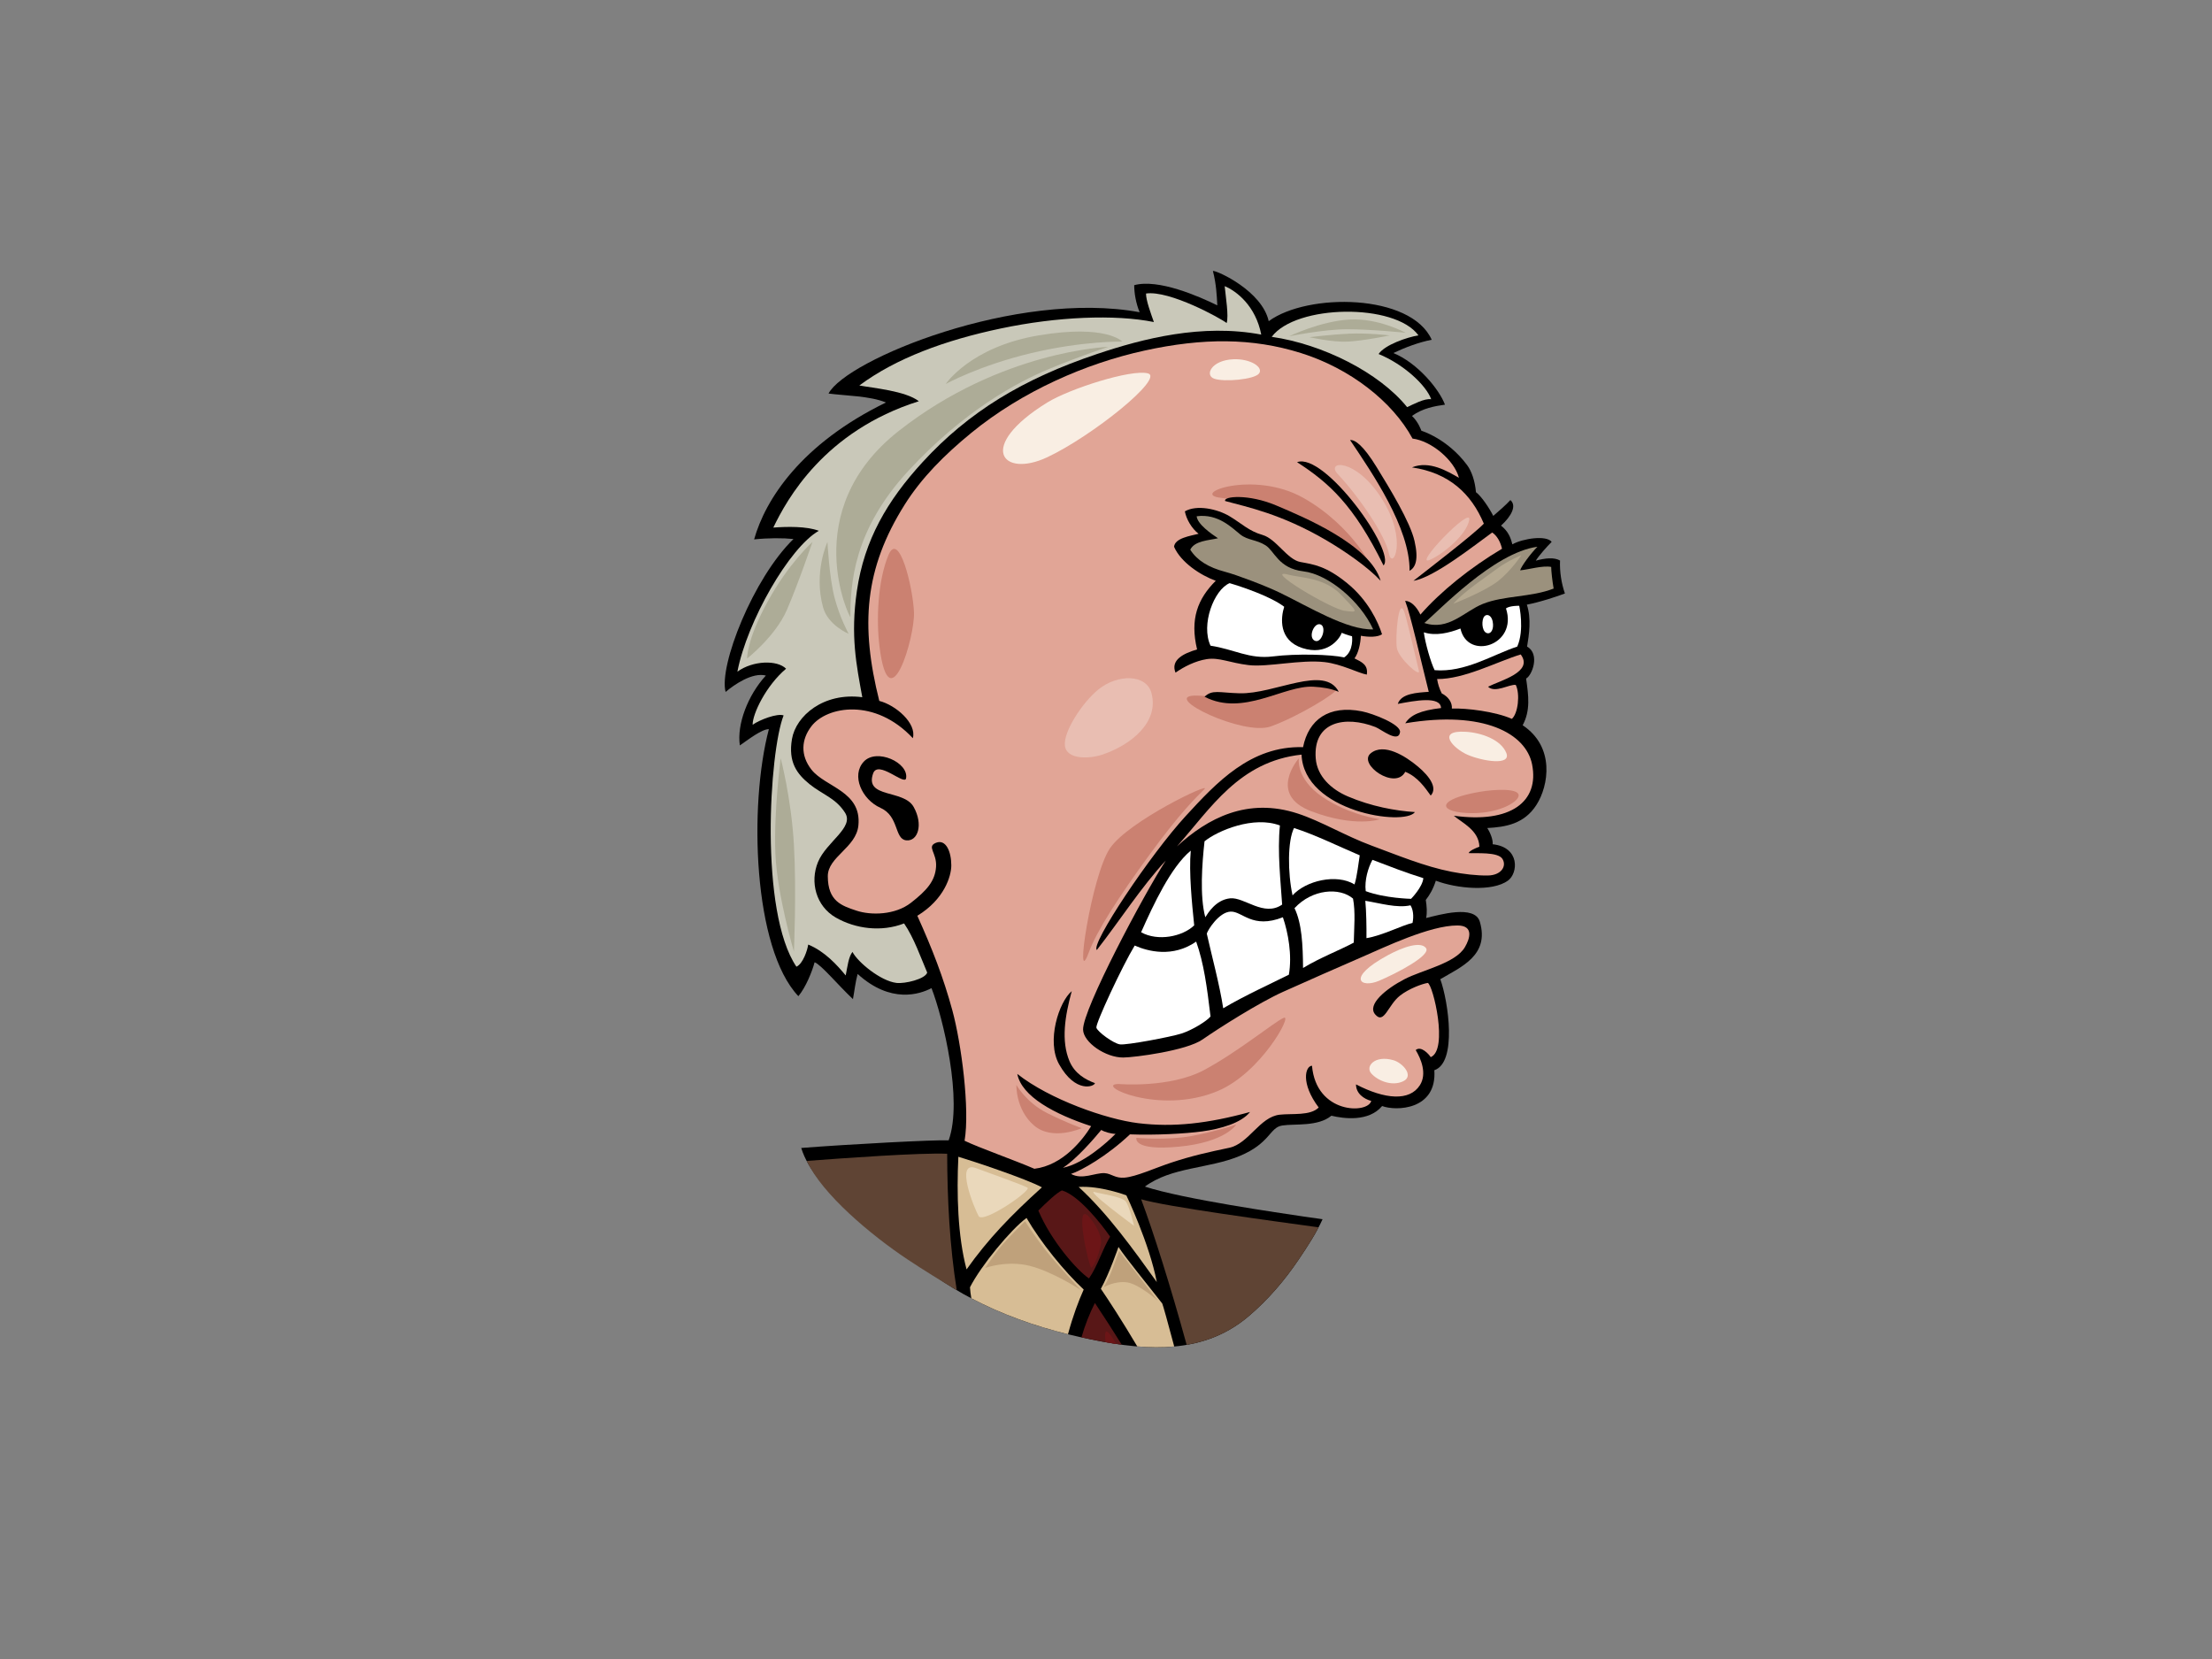 <?xml version="1.0" encoding="utf-8"?>
<!-- Generator: Adobe Illustrator 17.0.0, SVG Export Plug-In . SVG Version: 6.00 Build 0)  -->
<!DOCTYPE svg PUBLIC "-//W3C//DTD SVG 1.1//EN" "http://www.w3.org/Graphics/SVG/1.1/DTD/svg11.dtd">
<svg version="1.1" id="Layer_1" xmlns="http://www.w3.org/2000/svg" xmlns:xlink="http://www.w3.org/1999/xlink" x="0px" y="0px"
	 width="800px" height="600px" viewBox="0 0 800 600" enable-background="new 0 0 800 600" xml:space="preserve">
<rect x="0" y="0" width="800" height="600" fill="#808080" stroke="none"/>
<g>
	<path fill-rule="evenodd" clip-rule="evenodd" d="M262.42,250.254c3.204-2.716,9.692-7.161,14.569-5.938
		c-6.562,7.135-10.554,17.763-9.407,25.274c2.845-1.957,8.009-5.981,10.491-5.869c-7.29,27.564-5.688,79.315,10.671,96.563
		c2.668-3.198,4.978-8.9,5.869-12.269c2.336,0.849,8.282,8.039,13.867,13.337c0.535-2.844,0.892-6.225,1.696-9.105
		c12.001,10.885,22.492,7.327,26.714,5.127c4.134,10.557,11.426,40.615,6.205,55.044c-4.844-0.258-35.91,1.409-53.319,2.755
		c4.931,16.238,28.587,30.066,41.693,41.162c16.503,13.977,38.032,22.557,58.97,27.195c21.047,4.658,43.471,7.516,61.109-7.463
		c7.027-5.967,13.029-12.956,18.175-20.597c3.155-4.684,6.306-9.455,8.6-14.526c-2.046-0.275-4.356-0.598-6.943-0.988
		c-8.108-1.225-43.215-6.227-57.321-10.809c9.715-7.16,23.053-6.407,34.265-11.063c11.139-4.624,10.784-10.318,15.406-11.03
		c4.625-0.711,12.892,0.488,17.783-3.542c4.437,1.064,13.516,2.299,18.349-3.504c4.948,1.89,19.884,1.535,18.888-12.952
		c8.289-2.763,5.086-24.815,2.156-32.919c7.471-4.418,17.873-8.612,14.3-20.776c-1.846-6.287-14.766-2.467-19.427-1.351
		c0.412-1.956,0.235-4.267-0.123-6.54c1.427-1.816,2.67-3.951,3.632-6.95c7.652,2.867,20.379,4.065,26.069-0.025
		c3.728-2.679,4.449-12.093-5.512-13.162c0.178-1.598-0.89-4.267-1.956-5.865c6.577-0.355,13.337-1.421,17.781-8.359
		c4.449-6.935,6.778-21.003-4.977-28.81c2.863-5.351,2.132-10.668,1.245-16.898c2.134-1.06,5.15-8.843,0.356-11.554
		c0.709-4.268,1.601-10.136-0.088-15.161c5.068-1.022,9.868-2.622,13.764-4.047c-1.227-3.555-1.941-7.823-1.761-11.914
		c-2.136-1.244-5.337-0.887-8.764,0.044c1.115-1.821,3.962-5.023,5.74-6.8c-1.958-2.49-10.315-1.244-14.226,0.89
		c-0.655-2.652-1.6-4.803-4.09-6.761c3.914-3.555,5.692-7.29,3.378-9.245c-1.423,1.602-4.267,4.09-6.183,5.727
		c-1.463-2.882-4.312-7.149-6.264-8.572c-0.326-4.038-1.601-7.646-3.183-9.777c-7.147-9.642-16.56-12.453-16.56-12.453
		s-1.066-3.201-3.403-5.354c3.936-2.827,8.208-3.538,11.938-4.072c-2.051-5.546-9.93-15.108-18.669-18.671
		c4.092-1.956,9.245-3.913,13.872-4.802c-7.471-16.717-44.814-17.074-58.947-6.724c-2.407-10.883-18.534-18.281-20.19-18.175
		c1.244,4.804,1.422,9.072,1.598,12.449c-6.797-3.321-21.329-9.662-30.054-7.291c0,2.845,0.607,6.478,1.956,9.782
		c-44.634-8.182-106.165,17.249-112.508,29.408c6.162,0.823,14.878,0.823,20.778,3.238c-30.798,15.013-43.637,35.126-47.691,49.513
		c5.157-0.534,10.491-0.534,14.235-0.135C272.383,209.126,259.935,240.78,262.42,250.254z"/>
	<path fill-rule="evenodd" clip-rule="evenodd" fill="#5F4434" d="M451.55,476.065c7.027-5.967,13.029-12.956,18.175-20.597
		c2.537-3.766,5.068-7.59,7.156-11.58c-17.083-2.378-55.332-7.488-64.168-10.157c4.357,11.616,10.683,31.606,16.457,52.65
		C437.111,485.008,444.692,481.887,451.55,476.065z"/>
	<path fill-rule="evenodd" clip-rule="evenodd" fill="#581717" d="M401.492,447.244c-2.913,4.827-4.479,10.549-7.648,15.117
		c-4.266-2.862-13.644-13.47-18.316-24.542c2.49-2.49,6.605-6.466,8.537-7.292C390.11,432.305,398.071,442.336,401.492,447.244z"/>
	<path fill-rule="evenodd" clip-rule="evenodd" fill="#D7BD95" d="M390.11,429.284c7.824-0.533,17.249,3.021,17.249,3.021
		s8.36,17.43,11.018,31.379C410.027,452.046,400.602,438.885,390.11,429.284z"/>
	<path fill-rule="evenodd" clip-rule="evenodd" fill="#D7BD95" d="M386.249,482.544c1.762-6.53,3.834-12.062,5.686-16.165
		c-6.981-6.508-15.518-16.999-20.675-25.893c-5.567,4.064-16.444,17.19-20.451,25.072c0.069,1.296,0.235,2.596,0.484,3.994
		C362.331,475.361,374.326,479.609,386.249,482.544z"/>
	<path fill-rule="evenodd" clip-rule="evenodd" fill="#581717" d="M405.714,486.342c-3.192-5.141-6.459-10.177-9.733-15.106
		c-1.905,3.77-3.567,7.943-4.861,12.438C395.942,484.731,400.828,485.682,405.714,486.342z"/>
	<path fill-rule="evenodd" clip-rule="evenodd" fill="#D7BD95" d="M424.676,486.978c-2.304-8.717-4.097-15.056-4.335-15.546
		c-4.98-6.401-13.073-16.248-15.829-20.452c0,0-3.377,9.781-6.373,15.133c2.855,4.178,7.574,11.401,13.172,20.841
		C415.817,487.326,420.291,487.386,424.676,486.978z"/>
	<path fill-rule="evenodd" clip-rule="evenodd" fill="#E1A596" d="M538.179,248.363c2.525,2.442,7.834-1.019,10.026-0.649
		c1.603,3.27,0.839,10.318-1.42,12.272c-6.046-2.668-16.364-3.913-21.699-3.736c0.18-2.132-1.247-4.267-3.65-5.462
		c-0.843-1.646-1.424-3.453-1.685-5.206c9.795,0.088,21.517-6.225,30.234-8.892C554.783,243.093,542.514,246.114,538.179,248.363z"
		/>
	<path fill-rule="evenodd" clip-rule="evenodd" fill="#FFFFFF" d="M544.655,220.034c1.378-1.019,4.794-0.951,4.794-0.951
		s1.958,8.715-0.712,14.76c-8.963,2.955-18.834,9.441-29.877,8.536c-1.398-2.739-3.458-10.01-3.909-13.692
		c4.267,1.422,9.157,0.209,13.242-1.369C530.753,239.033,549.051,233.427,544.655,220.034z"/>
	<path fill-rule="evenodd" clip-rule="evenodd" fill="#FFFFFF" d="M536.468,223.529c0.712-1.777,2.846-1.422,3.379,1.246
		c0.533,2.668-0.533,4.268-1.601,4.268C536.113,229.043,535.755,225.308,536.468,223.529z"/>
	<path fill-rule="evenodd" clip-rule="evenodd" fill="#9B917D" d="M556.03,197.743c-2.49,2.491-5.869,7.113-6.25,8.531
		c3.406-0.35,8.092-1.812,11.229-1.238c0,1.422,0.429,5.271,0.888,7.824c-8.126,3.193-17.916,2.466-25.608,5.552
		c-6.717,2.698-12.398,9.839-21.16,6.896C520.46,220.862,540.204,199.878,556.03,197.743z"/>
	<path fill-rule="evenodd" clip-rule="evenodd" fill="#C9C8B9" d="M512.994,121.275c-4.091,0.712-12.093,3.379-14.406,6.756
		c9.167,3.755,17.205,11.321,19.029,16.361c-2.457-0.389-6.436,1.846-8.715,2.848c-10.168-12.559-30.586-22.765-48.972-25.422
		C468.712,110.07,504.481,109.535,512.994,121.275z"/>
	<path fill-rule="evenodd" clip-rule="evenodd" fill="#C9C8B9" d="M335.338,351.749c-0.718,2.344-8.064,4.107-11.13,3.735
		c-5.736-0.694-13.945-7.471-15.901-11.203c-1.423,1.777-1.778,5.157-2.446,8.503c-3.067-3.702-7.513-8.682-13.56-11.172
		c-0.248,1.917-1.9,7.002-4.268,8.003c-13.45-19.837-9.779-77.891-4.627-90.873c-2.271-0.869-8.712,1.6-11.203,3.378
		c-0.062-3.892,4.827-14.146,12.096-20.272c-3.202-3.2-11.917-3.024-17.607,1.066c3.508-18.2,18.849-44.991,29.455-50.941
		c-4.559-1.698-11.495-1.521-16.473-1.165c4.825-9.997,18.297-34.856,52.639-45.701c-4.822-3.736-16.567-4.767-21.519-5.693
		c13.271-9.844,30.945-16.361,51.215-20.627c20.276-4.27,41.257-5.16,55.309-2.313c-1.068-3.023-2.857-7.82-2.845-10.315
		c8.535-1.244,27.13,9.036,29.163,10.671c0.811-2.524-0.354-9.604-0.71-13.339c4.269,1.778,11.203,7.112,13.223,17.518
		c-21.429-4.046-42.796,1.454-59.364,7.016c-26.778,8.989-46.414,20.886-63.133,39.126c-12.722,13.875-21.079,28.101-23.749,46.598
		c-2.352,16.309-0.178,26.676,1.956,38.413c-14.037-1.841-24.008,6.759-25.432,15.116c-1.42,8.359,1.78,12.626,6.402,16.362
		c4.625,3.733,9.428,4.978,12.806,10.313c3.378,5.335-6.755,10.494-9.781,17.785c-3.025,7.291-0.711,16.006,6.402,20.097
		c7.113,4.09,16.537,5.336,24.718,2.135C330.535,339.124,333.101,346.544,335.338,351.749z"/>
	<path fill-rule="evenodd" clip-rule="evenodd" fill="#E1A596" d="M344.448,365.467c-3.241-11.939-7.333-22.431-12.682-34.267
		c9.796-5.947,12.286-14.381,12.286-18.219c0-4.979-1.956-9.603-5.515-8.18c-3.555,1.424,0.358,3.557,0,8.715
		c-0.355,5.157-3.377,8.536-9.068,12.98c-5.693,4.448-14.405,4.623-19.74,2.846c-5.336-1.778-10.315-3.378-10.342-12.444
		c-0.022-7.007,10.261-10.318,11.062-18.347c1.238-12.438-11.995-13.832-16.998-20.237c-4.028-5.157-3.671-10.867,0-15.649
		c5.609-7.302,23.036-10.325,36.695,4.315c1.458-5.395-6.189-11.974-12.14-13.489c-6.856-27.295-5.429-47.745,9.174-70.963
		c6.125-9.739,14.387-18.01,24.012-25.902c18.462-15.142,41.585-25.215,62.749-29.838c21.16-4.624,38.945-4.627,56.55,0.89
		c17.606,5.512,33.078,17.429,40.371,30.943c6.791,0.817,15.094,7.775,16.792,14.194c-4.081-2.325-10.695-6.366-16.997-3.777
		c13.415,1.966,21.447,9.506,25.991,20.346c-3.563,3.804-21.34,17.428-25.451,20.666c7.311-1.102,22.073-12.841,28.473-17.463
		c1.793,1.178,3,3.456,3.557,5.867c-11.382,6.759-22.231,15.473-29.52,23.83c-1.424-3.022-3.561-4.978-5.516-4.978
		c1.956,4.978,5.739,21.821,8.536,32.9c-4.221,0.302-9.964,0.564-11.197,4.365c6.218-1.164,15.466-2.942,15.645,1.503
		c-7.468,0.888-11.029,2.491-12.947,5.511c28.594-4.799,43.678,3.807,45.87,14.842c2.677,13.475-7.671,21.439-28.301,18.594
		c2.926,2.518,9.077,5.232,9.246,11.202c-1.424,0.533-3.557,1.422-3.883,2.313c2.639,0.175,10.641-0.539,12.245,2.13
		c1.598,2.671-0.534,5.869-5.226,5.964c-4.146,0.084-9.017-0.533-13.225-1.349c-9.711-1.891-19.677-6.044-28.867-9.443
		c-9.518-3.52-18.28-8.839-26.714-11.604c-18.227-5.968-32.63,1.682-43.712,11.874c12.197-13.709,22.494-30.751,45.06-33.191
		c0.836,20.681,37.291,26.016,41.014,20.778c-7.101-0.455-15.815-2.054-24.283-5.665c-5.895-2.515-11.11-7.222-11.603-13.762
		c-1.006-13.351,10.656-15.563,21.586-11.333c2.139,0.833,8.289,5.942,8.9,1.888c0.427-2.805-9.704-6.744-13.758-7.552
		c-12.03-2.404-19.326,3.053-21.313,12.951c-18.967-0.561-31.363,12.883-42.364,24.824c-12.835,13.933-34.651,46.617-32.213,48.523
		c8.023-10.233,16.13-22.873,24.928-32.334c-7.854,12.062-30.084,53.854-29.908,61.144c0.114,4.625,8.182,10.135,14.526,10.088
		c4.023-0.029,22.82-2.443,28.69-6.533c5.867-4.09,20.451-13.338,29.164-17.25c8.713-3.913,20.807-9.247,28.63-12.627
		c7.825-3.377,24.367-11.381,34.394-11.348c5.989,0.019,4.495,4.757,2.703,7.827c-3.464,5.914-15.326,8.207-21.855,11.599
		c-6.706,3.48-13.639,9.171-10.618,12.73c3.249,3.824,4.625-3.382,8.994-6.793c3.196-2.493,7.902-4.234,10.038-4.59
		c1.916,0.728,7.513,24.16,1.067,26.852c-0.667-1.092-3.522-4.229-5.432-2.566c1.875,3.1,4.177,8.523,1.517,12.703
		c-3.733,5.868-12.626,5.156-23.107-0.289c0,3.305,2.834,5.268,5.503,5.98c-1.158,4.745-19.916,4.801-21.421-12.728
		c-2.409,0.102-4.187,6.325,2.428,15.111c-3.022,3.054-9.576,2.1-14.085,2.595c-7.27,0.8-11.204,10.491-18.292,11.973
		c-7.262,1.515-13.715,2.953-21.045,5.397c-6.115,2.037-12.49,5.006-16.731,5.398c-3.501,0.319-4.74-1.469-7.285-1.621
		c-3.379-0.201-8.142,2.553-12.14,0.27c3.649-1.143,13.074-6.477,21.313-14.301c9.012,0.353,20.079-0.24,26.174-1.078
		c6.694-0.921,14.063-3.018,17.265-7.016c-15.221,4.181-27.669,5.602-40.471,4.046c-11.484-1.397-32.013-8.582-43.708-17.807
		c1.557,8.16,13.471,14.561,26.71,18.888c-3.017,4.896-10.214,14.168-20.529,15.415c-7.369-3.168-20.093-7.648-25.251-10.135
		C350.809,401.188,347.702,377.467,344.448,365.467z"/>
	<path fill-rule="evenodd" clip-rule="evenodd" fill="#FFFFFF" d="M510.327,325.072c0,0-9.428-0.177-16.398-2.775
		c-0.482-4.005,0.88-8.462,2.427-11.333c6.677,2.551,11.657,4.507,18.417,6.64C514.46,320.888,510.327,325.072,510.327,325.072z"/>
	<path fill-rule="evenodd" clip-rule="evenodd" fill="#FFFFFF" d="M510.859,333.786c-3.91,0.889-11.025,4.622-16.661,5.508
		c0.045-3.79-0.054-9.955-0.412-13.511c5.289,0.858,11.517,2.739,16.33,1.638C511.04,328.808,511.393,331.297,510.859,333.786z"/>
	<path fill-rule="evenodd" clip-rule="evenodd" fill="#FFFFFF" d="M467.468,323.828c-1.778-8.182-1.808-19.721,0.532-24.365
		c7.598,2.41,16.403,6.763,23.769,9.879c-0.441,2.62-0.93,7.527-1.888,10.524C483.383,315.88,472.267,318.493,467.468,323.828z"/>
	<path fill-rule="evenodd" clip-rule="evenodd" fill="#FFFFFF" d="M489.61,340.912c-5.249,2.834-12.003,5.323-18.345,9.175
		c-0.063-8.297-0.421-16.121-3.089-21.637c6.405-6.933,16.321-7.622,21.164-3.458C490.267,329.846,489.725,335.604,489.61,340.912z"
		/>
	<path fill-rule="evenodd" clip-rule="evenodd" fill="#FFFFFF" d="M431.899,334.675c-4.268,4.09-13.161,5.869-19.204,2.491
		c4.535-10.214,10.846-23.651,17.959-29.521C429.945,315.47,431.092,326.761,431.899,334.675z"/>
	<path fill-rule="evenodd" clip-rule="evenodd" fill="#FFFFFF" d="M432.612,340.544c2.772,7.824,3.91,16.361,5.192,27.08
		c-1.364,1.682-6.617,4.932-10.526,6.175c-3.914,1.245-19.871,4.249-22.231,3.914c-2.399-0.338-8.158-4.606-8.527-6.038
		c-0.363-1.43,9.416-22.417,13.861-29.707C415.184,344.1,424.181,346.414,432.612,340.544z"/>
	<path fill-rule="evenodd" clip-rule="evenodd" fill="#FFFFFF" d="M463.706,327.151c-6.63,4.6-13.667-2.791-18.825-2.256
		c-5.157,0.532-8.001,5.334-8.967,6.845c-2.054-7.583-1.17-19.472-0.278-27.474c4.785-3.875,17.808-9.329,27.261-5.715
		C461.936,308.13,463.192,319.065,463.706,327.151z"/>
	<path fill-rule="evenodd" clip-rule="evenodd" fill="#FFFFFF" d="M436.452,337.676c0.25-1.166,4.341-7.801,8.608-7.981
		c4.269-0.178,7.825,6.404,18.916,2.045c1.912,5.609,3.391,13.717,2.16,20.773c-5.201,2.62-16.098,7.592-23.746,12.145
		C441.147,356.371,438.123,345.168,436.452,337.676z"/>
	<path fill-rule="evenodd" clip-rule="evenodd" fill="#E1A596" d="M384.419,422.347c4.98-3.198,11.306-10.591,13.872-13.69
		c1.065,0.711,3.655,1.42,5.157,1.42C400.237,413.347,391.708,420.925,384.419,422.347z"/>
	<path fill-rule="evenodd" clip-rule="evenodd" fill="#D7BD95" d="M346.603,418.354c5.628,1.68,24.413,7.943,30.223,11.061
		c-11.255,10.18-19.455,18.68-27.254,29.681C346.345,446.97,345.967,431.749,346.603,418.354z"/>
	<path fill-rule="evenodd" clip-rule="evenodd" fill="#5F4434" d="M328.086,455.395c6.082,4.055,12.794,8.163,17.94,11.208
		c-2.569-15.831-3.432-33.161-3.469-49.33c-9.719-0.421-37.319,1.575-50.768,2.591C297.338,431.912,315.018,446.683,328.086,455.395
		z"/>
	<path fill-rule="evenodd" clip-rule="evenodd" d="M488.274,159.153c8.003,11.916,21.695,31.833,21.518,47.304
		c2.078-1.219,3.378-3.911,1.777-10.848c-1.6-6.935-8.89-18.85-13.693-26.673C493.078,161.11,490.056,158.977,488.274,159.153z"/>
	<path fill-rule="evenodd" clip-rule="evenodd" d="M469.103,167.15c11.447,7.401,20.504,15.429,31.267,37.351
		C505.076,199.65,479.027,163.421,469.103,167.15z"/>
	<path fill-rule="evenodd" clip-rule="evenodd" d="M499.834,229.398c-1.423-4.445-4.982-12.27-12.626-18.494
		c-7.647-6.225-12.093-6.759-16.896-7.647c-4.802-0.89-8.713-8.357-13.693-9.781c-4.981-1.424-7.469-4.091-11.914-6.759
		c-4.447-2.668-11.916-4.267-16.182-1.778c0.531,2.846,2.487,6.225,4.965,8.11c-3.012,0.782-8.571,1.546-8.878,4.693
		c2.489,5.693,9.601,10.315,15.083,12.307c-6.548,6.544-9.392,13.837-6.749,24.824c-4.956,1.46-9.658,3.812-7.803,8.397
		c3.025-2.135,7.187-4.25,11.311-4.889c4.502-0.694,8.253,1.331,15.116,2.161c6.86,0.826,18.776-2.078,27.521-1.082
		c6.05,0.691,12.209,3.988,15.232,4.521c0.552-3.52-1.779-4.53-4.447-5.868c1.424-1.956,2.132-5.157,2.311-8.18
		C495.032,230.465,498.232,230.465,499.834,229.398z"/>
	<path fill-rule="evenodd" clip-rule="evenodd" fill="#FFFFFF" d="M488.986,230.109c0,0,0.711,5.336-2.847,7.648
		c-4.801-1.067-17.248-1.424-25.782-0.355c-8.539,1.066-13.882-2.556-22.551-3.879c-3.564-7.576,1.248-20.252,6.9-22.619
		c4.801,1.424,14.85,4.819,19.741,8.537c-1.246,3.911-2.138,12.092,6.579,14.937c8.716,2.845,13.335-3.024,14.227-5.512
		C487.385,229.754,488.986,230.109,488.986,230.109z"/>
	<path fill-rule="evenodd" clip-rule="evenodd" fill="#FFFFFF" d="M477.606,225.842c2.309,0.889,0.353,7.113-2.138,5.868
		C472.981,230.465,475.292,224.952,477.606,225.842z"/>
	<path fill-rule="evenodd" clip-rule="evenodd" fill="#9B917D" d="M462.897,214.368c-5.157-2.5-15.617-6.458-19.795-7.556
		c-6.059-1.594-10.18-4.149-12.626-8.001c1.548-3.262,6.758-3.38,10.026-4.142c-2.378-1.549-7.463-5.115-7.714-7.952
		c7.827-1.066,12.878,4.303,15.808,6.604c2.688,2.111,5.79,1.822,9.088,3.89c3.303,2.067,4.626,8.357,13.693,9.424
		c9.071,1.067,20.629,10.849,25.254,20.985C487.208,227.975,473.261,219.382,462.897,214.368z"/>
	<path fill-rule="evenodd" clip-rule="evenodd" d="M495.744,272.434c-4.803,3.913,8.907,13.542,12.484,6.69
		c4.622,1.87,7.257,5.936,9.212,8.605c2.487-2.669-0.18-6.759-4.627-10.493C508.368,273.5,500.544,268.52,495.744,272.434z"/>
	<path fill-rule="evenodd" clip-rule="evenodd" d="M327.69,303.909c4.269,0.535,6.337-5.714,2.724-12.102
		c-3.613-6.392-17.838-3.01-14.638-12.083c1.772-5.025,11.406,4.493,11.914,1.78c1.067-5.693-10.67-11.027-15.294-6.048
		c-4.622,4.981-0.711,13.693,6.047,16.717C325.2,295.196,323.423,303.375,327.69,303.909z"/>
	<path fill-rule="evenodd" clip-rule="evenodd" d="M387.616,358.451c-4.65,3.881-9.236,18.114-4.587,26.444
		c5.952,10.661,12.803,8.079,12.973,6.831c-3.512-1.277-7.344-3.513-9.195-7.911C383.694,376.427,385.149,367.461,387.616,358.451z"
		/>
	<path fill-rule="evenodd" clip-rule="evenodd" fill="#F9EEE3" d="M378.76,145.572c8.023-4.953,30.332-12.13,36.4-10.535
		c6.066,1.597-20.113,22.668-36.4,30.33C362.479,173.03,352.903,161.537,378.76,145.572z"/>
	<path fill-rule="evenodd" clip-rule="evenodd" fill="#F9EEE3" d="M446.128,129.928c6.093-0.242,10.856,2.873,9.258,5.109
		c-1.597,2.235-12.77,3.194-16.283,1.916C435.59,135.674,438.144,130.247,446.128,129.928z"/>
	<path fill-rule="evenodd" clip-rule="evenodd" fill="#F9EEE3" d="M530.093,264.658c5.773,0.338,12.771,2.874,14.686,7.662
		c1.916,4.79-8.937,2.876-14.045,0.638C525.623,270.723,519.238,264.018,530.093,264.658z"/>
	<path fill-rule="evenodd" clip-rule="evenodd" fill="#E9BEB2" d="M385.149,269.766c-0.674-5.111,6.383-15.802,12.131-20.433
		c7.019-5.654,17.295-5.541,19.153,1.278c2.877,10.535-7.341,18.836-17.875,22.348C394.217,274.404,385.819,274.875,385.149,269.766
		z"/>
	<path fill-rule="evenodd" clip-rule="evenodd" fill="#E9BEB2" d="M508.063,221.877c1.151,3.777,4.47,18.198,5.108,20.753
		c0.641,2.55-7.343-4.47-7.98-8.302C504.553,230.495,505.83,214.535,508.063,221.877z"/>
	<path fill-rule="evenodd" clip-rule="evenodd" fill="#F9EEE3" d="M501.997,345.432c5.397-2.926,11.812-5.109,13.729-2.554
		c1.914,2.554-10.217,8.939-16.921,11.812C492.101,357.563,486.671,353.73,501.997,345.432z"/>
	<path fill-rule="evenodd" clip-rule="evenodd" fill="#F9EEE3" d="M503.913,383.423c3.432,0.981,7.661,5.746,3.512,7.663
		c-4.151,1.916-9.257-0.32-11.496-2.873C493.697,385.657,497.208,381.508,503.913,383.423z"/>
	<path fill-rule="evenodd" clip-rule="evenodd" fill="#CB8171" d="M432.079,251.569c5.117-0.136,13.092,1.914,20.116,0.318
		c7.023-1.596,15.323-3.831,21.388-3.831c6.069,0,8.558,0.406,9.578,1.277c1.022,0.873-13.727,9.898-23.624,13.411
		C449.641,266.256,419.947,251.887,432.079,251.569z"/>
	<path fill-rule="evenodd" clip-rule="evenodd" d="M435.637,251.983c14.046,7.292,28.725-4.242,39.402-3.62
		c3.289,0.194,6.123,0.598,9.145,1.842c-5.156-9.96-23.118,0.888-35.921,0.533C440.794,250.531,438.48,249.315,435.637,251.983z"/>
	<path fill-rule="evenodd" clip-rule="evenodd" fill="#CB8171" d="M469.752,274.235c0,0-1.277,7.343,8.623,14.048
		c9.895,6.705,20.749,7.981,20.749,7.981s-8.939,3.195-24.903-2.873C458.259,287.325,469.752,274.235,469.752,274.235z"/>
	<path fill-rule="evenodd" clip-rule="evenodd" fill="#CB8171" d="M404.623,392.042c0,0,18.518,1.598,30.967-5.108
		c12.453-6.703,25.543-17.558,28.737-18.835c3.191-1.279-8.356,19.982-23.947,26.497
		C418.991,403.537,395.365,392.042,404.623,392.042z"/>
	<path fill-rule="evenodd" clip-rule="evenodd" fill="#CB8171" d="M393.768,344.474c2.92-7.905,10.855-20.113,22.027-35.439
		c11.176-15.325,16.921-20.752,19.794-23.626c2.874-2.872-27.455,11.494-34.16,21.391
		C394.726,316.696,388.339,359.16,393.768,344.474z"/>
	<path fill-rule="evenodd" clip-rule="evenodd" fill="#CB8171" d="M441.657,180.053c3.822,0.412,17.239,3.512,28.414,8.619
		c11.175,5.11,21.392,11.812,24.585,15.324c3.189,3.512-5.11-13.727-23.307-23.943C453.151,169.836,429.845,178.777,441.657,180.053
		z"/>
	<path fill-rule="evenodd" clip-rule="evenodd" d="M499.324,210.049c-3.768-13.013-27.688-22.989-37.776-27.251
		c-10.086-4.26-19.226-3.308-18.445-1.594c8.223,2.236,20.098,4.624,36.253,14.005C486.491,199.353,494.856,205.214,499.324,210.049
		z"/>
	<path fill-rule="evenodd" clip-rule="evenodd" fill="#CB8171" d="M318.103,234.006c-1.254-9.898-0.638-23.942,3.194-33.201
		c3.829-9.26,8.941,11.812,9.259,20.751C330.873,230.495,321.615,261.784,318.103,234.006z"/>
	<path fill-rule="evenodd" clip-rule="evenodd" fill="#CB8171" d="M367.589,392.363c0,0,3.511,6.384,11.172,10.215
		c7.665,3.831,12.454,5.427,12.454,5.427s-10.537,4.788-17.241-0.958C367.27,401.302,367.589,392.363,367.589,392.363z"/>
	<path fill-rule="evenodd" clip-rule="evenodd" fill="#CB8171" d="M411.006,411.517c0,0,11.176,0.96,19.794-0.638
		c8.621-1.595,16.283-4.148,16.283-4.148s-3.83,6.383-20.749,7.98C409.411,416.306,411.006,411.517,411.006,411.517z"/>
	<path fill-rule="evenodd" clip-rule="evenodd" fill="#ADAC97" d="M307.568,223.153c0-11.813,0.954-31.287,21.069-52.997
		c20.113-21.71,39.271-31.927,50.764-36.715c11.494-4.79,21.392-7.981,21.392-7.981s-38.635,1.276-75.668,30.329
		C288.089,184.842,307.568,224.11,307.568,223.153z"/>
	<path fill-rule="evenodd" clip-rule="evenodd" fill="#ADAC97" d="M299.264,196.017c0,0,0.638,12.771,2.556,20.115
		c1.914,7.341,5.108,13.089,5.108,13.089s-7.464-3.056-9.258-9.578C294.157,206.87,299.264,196.017,299.264,196.017z"/>
	<path fill-rule="evenodd" clip-rule="evenodd" fill="#ADAC97" d="M282.345,274.235c0,0-2.555,19.475-1.918,34.481
		c0.638,15.005,6.705,35.439,6.705,35.439s0.958-21.712,0-38.63C286.173,288.604,282.345,274.235,282.345,274.235z"/>
	<path fill-rule="evenodd" clip-rule="evenodd" fill="#ADAC97" d="M270.211,238.158c0,0-0.319-6.383,7.344-20.433
		c7.663-14.046,16.28-21.708,16.28-21.708s-5.105,15.005-9.258,24.584C280.426,230.178,270.211,238.158,270.211,238.158z"/>
	<path fill-rule="evenodd" clip-rule="evenodd" fill="#ADAC97" d="M342.044,138.87c0,0,12.135-6.706,30.969-11.175
		c18.838-4.47,32.883-4.149,32.883-4.149s-5.746-6.384-30.328-2.235C350.983,125.46,342.044,138.87,342.044,138.87z"/>
	<path fill-rule="evenodd" clip-rule="evenodd" fill="#ADAC97" d="M466.238,121.63c0,0,11.175-5.428,21.71-6.068
		c10.534-0.638,20.431,4.791,20.431,4.791s-12.451-1.278-21.07-1.278C478.691,119.074,466.238,121.63,466.238,121.63z"/>
	<path fill-rule="evenodd" clip-rule="evenodd" fill="#ADAC97" d="M473.581,121.947c0,0,7.663-0.957,14.368-1.276
		c6.706-0.319,14.686,0.638,14.686,0.638s-9.258,1.915-15.004,2.236C481.881,123.863,473.581,121.947,473.581,121.947z"/>
	<path fill-rule="evenodd" clip-rule="evenodd" fill="#E9BEB2" d="M517.319,202.401c4.597-2.089,13.092-8.939,14.051-14.367
		C532.325,182.607,510.296,205.595,517.319,202.401z"/>
	<path fill-rule="evenodd" clip-rule="evenodd" fill="#E9BEB2" d="M483.798,171.433c8.163,8.75,17.24,22.35,18.517,28.733
		c1.275,6.387,7.024-4.787-2.554-19.793C490.185,165.367,479.328,166.644,483.798,171.433z"/>
	<path fill-rule="evenodd" clip-rule="evenodd" fill="#CB8171" d="M535.199,286.368c5.702-0.972,14.047-1.278,14.047,1.277
		c0,2.553-7.979,7.026-18.838,6.385C519.555,293.391,520.194,288.92,535.199,286.368z"/>
	<path fill-rule="evenodd" clip-rule="evenodd" fill="#B5A991" d="M465.918,207.828c4.418,1.178,13.091,0.96,19.155,7.342
		c6.067,6.386,6.386,6.386,1.279,5.748C481.244,220.28,456.343,205.272,465.918,207.828z"/>
	<path fill-rule="evenodd" clip-rule="evenodd" fill="#B5A991" d="M525.621,218.362c3.831-4.466,12.132-9.895,15.963-12.768
		c3.831-2.875,8.62-4.791,8.62-4.791s-3.51,5.429-8.298,9.26C537.115,213.896,525.621,218.362,525.621,218.362z"/>
	<path fill-rule="evenodd" clip-rule="evenodd" fill="#EAD8BB" d="M352.967,422.464c3.911,1.467,17.03,6.105,18.634,7.069
		c1.609,0.965-16.062,13.172-17.668,10.281C352.327,436.922,345.259,419.573,352.967,422.464z"/>
	<path fill-rule="evenodd" clip-rule="evenodd" fill="#EAD8BB" d="M396.021,431.14c2.17,0.668,9.957,1.605,11.244,3.533
		c1.285,1.927,2.891,8.674,2.891,8.674S391.844,429.856,396.021,431.14z"/>
	<path fill-rule="evenodd" clip-rule="evenodd" fill="#BFA17B" d="M356.325,458.569c0,0,3.604-5.464,6.46-8.693
		c2.859-3.231,7.947-8.2,7.947-8.2s3.357,5.341,7.582,10.683c4.221,5.342,12.546,14.162,12.546,14.162s-10.065-6.585-18.386-8.695
		C364.15,455.714,356.325,458.569,356.325,458.569z"/>
	<path fill-rule="evenodd" clip-rule="evenodd" fill="#BFA17B" d="M399.181,465.525c0,0,1.99-3.352,3.103-6.457
		c1.122-3.105,2.489-6.584,2.489-6.584s5.091,6.584,7.453,9.565c2.357,2.982,6.459,8.323,6.459,8.323s-6.709-5.963-11.057-6.582
		C403.282,463.167,399.181,465.525,399.181,465.525z"/>
	<path fill-rule="evenodd" clip-rule="evenodd" fill="#6C1517" d="M393.715,439.938c1.923,2.055,4.847,6.585,4.474,9.688
		c-0.375,3.105-2.611,8.82-3.478,8.82C393.839,458.446,388.374,434.224,393.715,439.938z"/>
	<path fill-rule="evenodd" clip-rule="evenodd" fill="#6C1517" d="M403.708,486.054c-0.639-1.043-1.203-1.942-1.668-2.64
		c-2.299-3.447-2.713-1.678-2.167,2.012C401.149,485.652,402.43,485.863,403.708,486.054z"/>
</g>
</svg>
